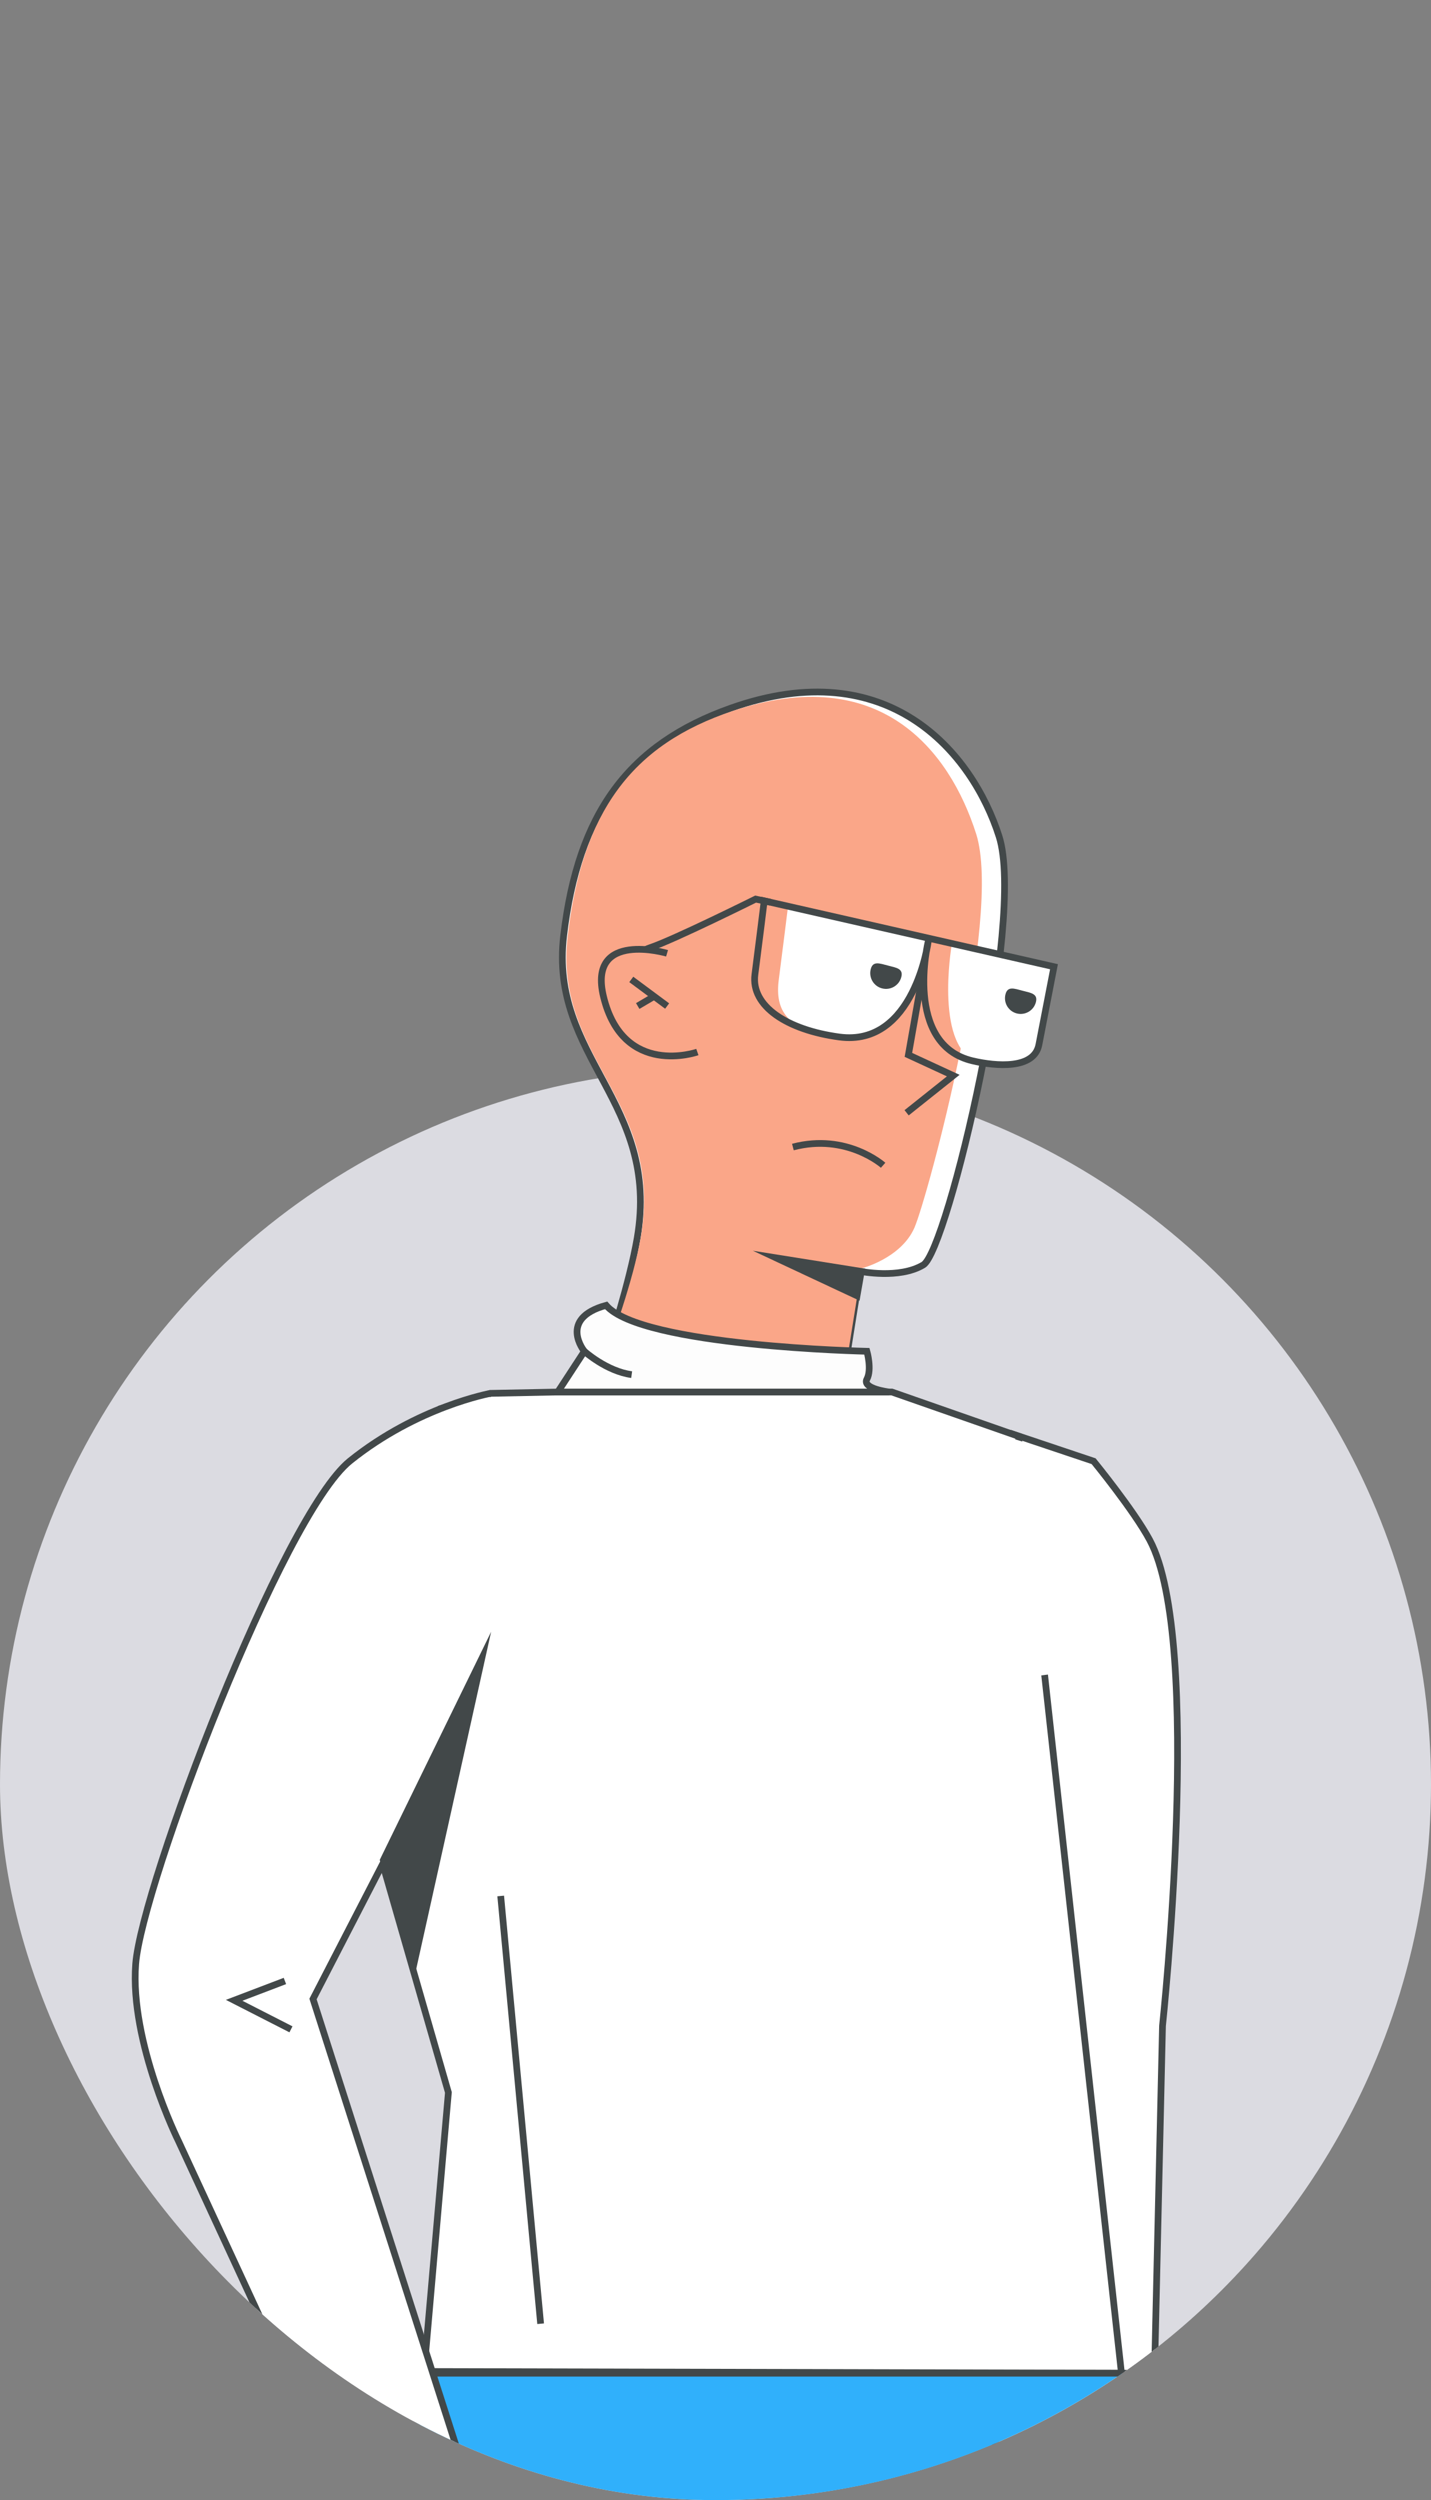 <svg width="213" height="372" viewBox="0 0 213 372" fill="none" xmlns="http://www.w3.org/2000/svg">
<rect x="0" y="0" width="213" height="372" fill="#808080" stroke="none"/>
<g clip-path="url(#clip0_991_13024)">
<circle cx="106.5" cy="265.5" r="106.5" fill="#DBDBE1"/>
<g clip-path="url(#clip1_991_13024)">
<path d="M150.93 213.442L162.782 217.418C162.782 217.418 168.778 224.75 171.133 229.144C179.17 244.141 173.036 301.433 173.036 301.433L171.112 384.969L147.779 383.931L150.93 213.442Z" fill="white"/>
<path d="M150.93 213.442L162.782 217.418C162.782 217.418 168.778 224.75 171.133 229.144C179.17 244.141 173.036 301.433 173.036 301.433L171.112 384.969L147.779 383.931L150.93 213.442Z" stroke="#424849" stroke-miterlimit="10"/>
<path d="M132.757 207.122L151.577 213.699L166.925 353.121L63.116 352.862L66.742 311.345L52.108 260.487L65.607 209.592L73.027 207.321L83.02 207.122H132.757Z" fill="white"/>
<path d="M132.757 207.122L151.577 213.699L166.925 353.121L63.116 352.862L66.742 311.345L52.108 260.487L65.607 209.592L73.027 207.321L83.02 207.122H132.757Z" stroke="#424849" stroke-miterlimit="10"/>
<path d="M167.592 353.12L191.819 537.373L168.415 670.355H139.58L150.068 529.969L119.973 394.011H118.314L86.391 670.355H66.9L61.894 353.12H167.592Z" fill="#30B0FB"/>
<path d="M167.592 353.12L191.819 537.373L168.415 670.355H139.58L150.068 529.969L119.973 394.011H118.314L86.391 670.355H66.9L61.894 353.12H167.592Z" stroke="#424849" stroke-miterlimit="10"/>
<path d="M128.048 189.165L125.705 203.826L90.554 200.453C90.554 200.453 93.721 190.822 94.85 184.193C98.292 163.971 81.741 157.455 83.9 139.214C86.059 120.973 93.566 110.763 108.789 105.366C132.212 97.062 144.718 111.956 148.706 124.441C152.693 136.924 141.034 186.046 137.436 188.206C133.838 190.366 128.048 189.165 128.048 189.165Z" fill="white"/>
<path d="M128.048 189.165L125.705 203.826L90.554 200.453C90.554 200.453 93.721 190.822 94.85 184.193C98.292 163.971 81.741 157.455 83.9 139.214C86.059 120.973 93.566 110.763 108.789 105.366C132.212 97.062 144.718 111.956 148.706 124.441C152.693 136.924 141.034 186.046 137.436 188.206C133.838 190.366 128.048 189.165 128.048 189.165Z" stroke="#424849" stroke-miterlimit="10"/>
<path d="M128.259 188.723L125.914 203.384L90.764 200.01C90.764 200.01 94.269 190.621 95.397 183.993C98.839 163.771 82.342 157.485 84.501 139.244C86.66 121.003 93.822 110.839 109.153 105.757C130.941 98.537 141.307 111.576 145.294 124.06C149.281 136.544 138.096 178.1 136.116 182.662C134.137 187.223 128.259 188.723 128.259 188.723Z" fill="#FAA688"/>
<path d="M117.306 134.773L156.882 143.985C156.882 143.985 155.754 149.863 154.634 155.6C153.92 159.264 149.426 158.907 145.905 158.084C138.971 156.464 141.637 140.729 141.637 140.729L137.887 139.889C137.887 139.889 136.107 155.946 124.931 154.44C117.165 153.395 115.308 150.45 115.924 145.732C116.509 141.25 117.306 134.773 117.306 134.773Z" fill="white"/>
<path d="M113.75 134.039L156.883 143.843C156.883 143.843 155.754 149.721 154.635 155.458C153.92 159.122 148.296 158.673 144.776 157.849C134.452 155.437 138.162 140.078 138.162 140.078C138.162 140.078 136.107 155.804 124.931 154.299C117.165 153.252 111.751 149.716 112.367 144.998C112.953 140.516 113.75 134.039 113.75 134.039Z" stroke="#424849" stroke-miterlimit="10"/>
<path d="M131.45 173.384C131.45 173.384 126.031 168.555 118.021 170.674" stroke="#424849" stroke-miterlimit="10"/>
<path d="M129.606 144.202C129.281 145.459 130.036 146.742 131.293 147.066C132.551 147.391 133.834 146.636 134.158 145.379C134.484 144.121 133.429 143.994 132.172 143.669C130.915 143.344 129.931 142.944 129.606 144.202Z" fill="#424849"/>
<path d="M94.222 150.028C92.131 146.891 93.242 142.186 96.771 141.01C100.299 139.834 112.473 133.778 112.473 133.778L114.695 134.253" stroke="#424849" stroke-miterlimit="10"/>
<path d="M127.944 193.534L112.067 186.103L128.776 188.768L127.944 193.534Z" fill="#424849"/>
<path d="M137.138 146.037L135.214 156.959L141.889 160.043L134.947 165.576" stroke="#424849" stroke-miterlimit="10"/>
<path d="M149.662 147.943C149.338 149.194 150.091 150.47 151.341 150.793C152.592 151.116 153.867 150.364 154.191 149.114C154.514 147.863 153.465 147.738 152.214 147.414C150.964 147.091 149.985 146.693 149.662 147.943Z" fill="#424849"/>
<path d="M129.037 201.064C129.037 201.064 95.437 200.344 90.219 194.225C83.02 196.204 86.979 201.064 86.979 201.064L83.02 207.122H132.346C132.346 207.122 128.266 206.642 129.037 205.203C129.808 203.763 129.037 201.064 129.037 201.064Z" fill="#FDFDFD"/>
<path d="M129.037 201.064C129.037 201.064 95.437 200.344 90.219 194.225C83.02 196.204 86.979 201.064 86.979 201.064L83.02 207.122H132.346C132.346 207.122 128.266 206.642 129.037 205.203C129.808 203.763 129.037 201.064 129.037 201.064Z" stroke="#424849" stroke-miterlimit="10"/>
<path d="M73.028 207.32C73.028 207.32 62.186 209.268 52.109 217.365C42.032 225.463 21.098 280.521 20.197 292.219C19.297 303.916 26.554 318.548 26.554 318.548L60.597 392.066L76.463 382.224L69.446 368.818L46.59 297.437L58.255 274.83" fill="white"/>
<path d="M73.028 207.32C73.028 207.32 62.186 209.268 52.109 217.365C42.032 225.463 21.098 280.521 20.197 292.219C19.297 303.916 26.554 318.548 26.554 318.548L60.597 392.066L76.463 382.224L69.446 368.818L46.59 297.437L58.255 274.83" stroke="#424849" stroke-miterlimit="10"/>
<path d="M58.589 374.577L69.446 368.818L58.589 374.577Z" fill="white"/>
<path d="M58.589 374.577L69.446 368.818" stroke="#424849" stroke-miterlimit="10"/>
<path d="M149.628 213.699L154.361 215.192L164.399 226.175L172.316 245.37L166.318 247.77L150.242 249.929L149.628 213.699Z" fill="white"/>
<path d="M99.29 141.844C99.29 141.844 87.423 138.356 89.83 148.296C92.763 160.403 103.8 156.535 103.8 156.535" fill="#FAA688"/>
<path d="M99.29 141.844C99.29 141.844 87.423 138.356 89.83 148.296C92.763 160.403 103.8 156.535 103.8 156.535" stroke="#424849" stroke-miterlimit="10"/>
<path d="M99.301 149.691L93.963 145.732L99.301 149.691Z" fill="#FAA688"/>
<path d="M99.301 149.691L93.963 145.732" stroke="#424849" stroke-miterlimit="10"/>
<path d="M97.364 148.254L94.923 149.691L97.364 148.254Z" fill="#FAA688"/>
<path d="M97.364 148.254L94.923 149.691" stroke="#424849" stroke-miterlimit="10"/>
<path d="M61.894 293.239L73.105 242.792L56.52 276.743L61.894 293.239Z" fill="#424849"/>
<path d="M74.528 282.109L80.471 345.755L74.528 282.109Z" fill="white"/>
<path d="M74.528 282.109L80.471 345.755" stroke="#424849" stroke-miterlimit="10"/>
<path d="M86.98 201.064C86.98 201.064 90.289 204.041 94.023 204.536L86.98 201.064Z" fill="white"/>
<path d="M86.98 201.064C86.98 201.064 90.289 204.041 94.023 204.536" stroke="#424849" stroke-miterlimit="10"/>
<path d="M42.409 294.755L34.851 297.634L43.309 301.953" fill="white"/>
<path d="M42.409 294.755L34.851 297.634L43.309 301.953" stroke="#424849" stroke-miterlimit="10"/>
</g>
</g>
<defs>
<clipPath id="clip0_991_13024">
<rect width="213" height="372" rx="106.5" fill="white"/>
</clipPath>
<clipPath id="clip1_991_13024">
<rect width="219" height="270" fill="white" transform="translate(19 102)"/>
</clipPath>
</defs>
</svg>
